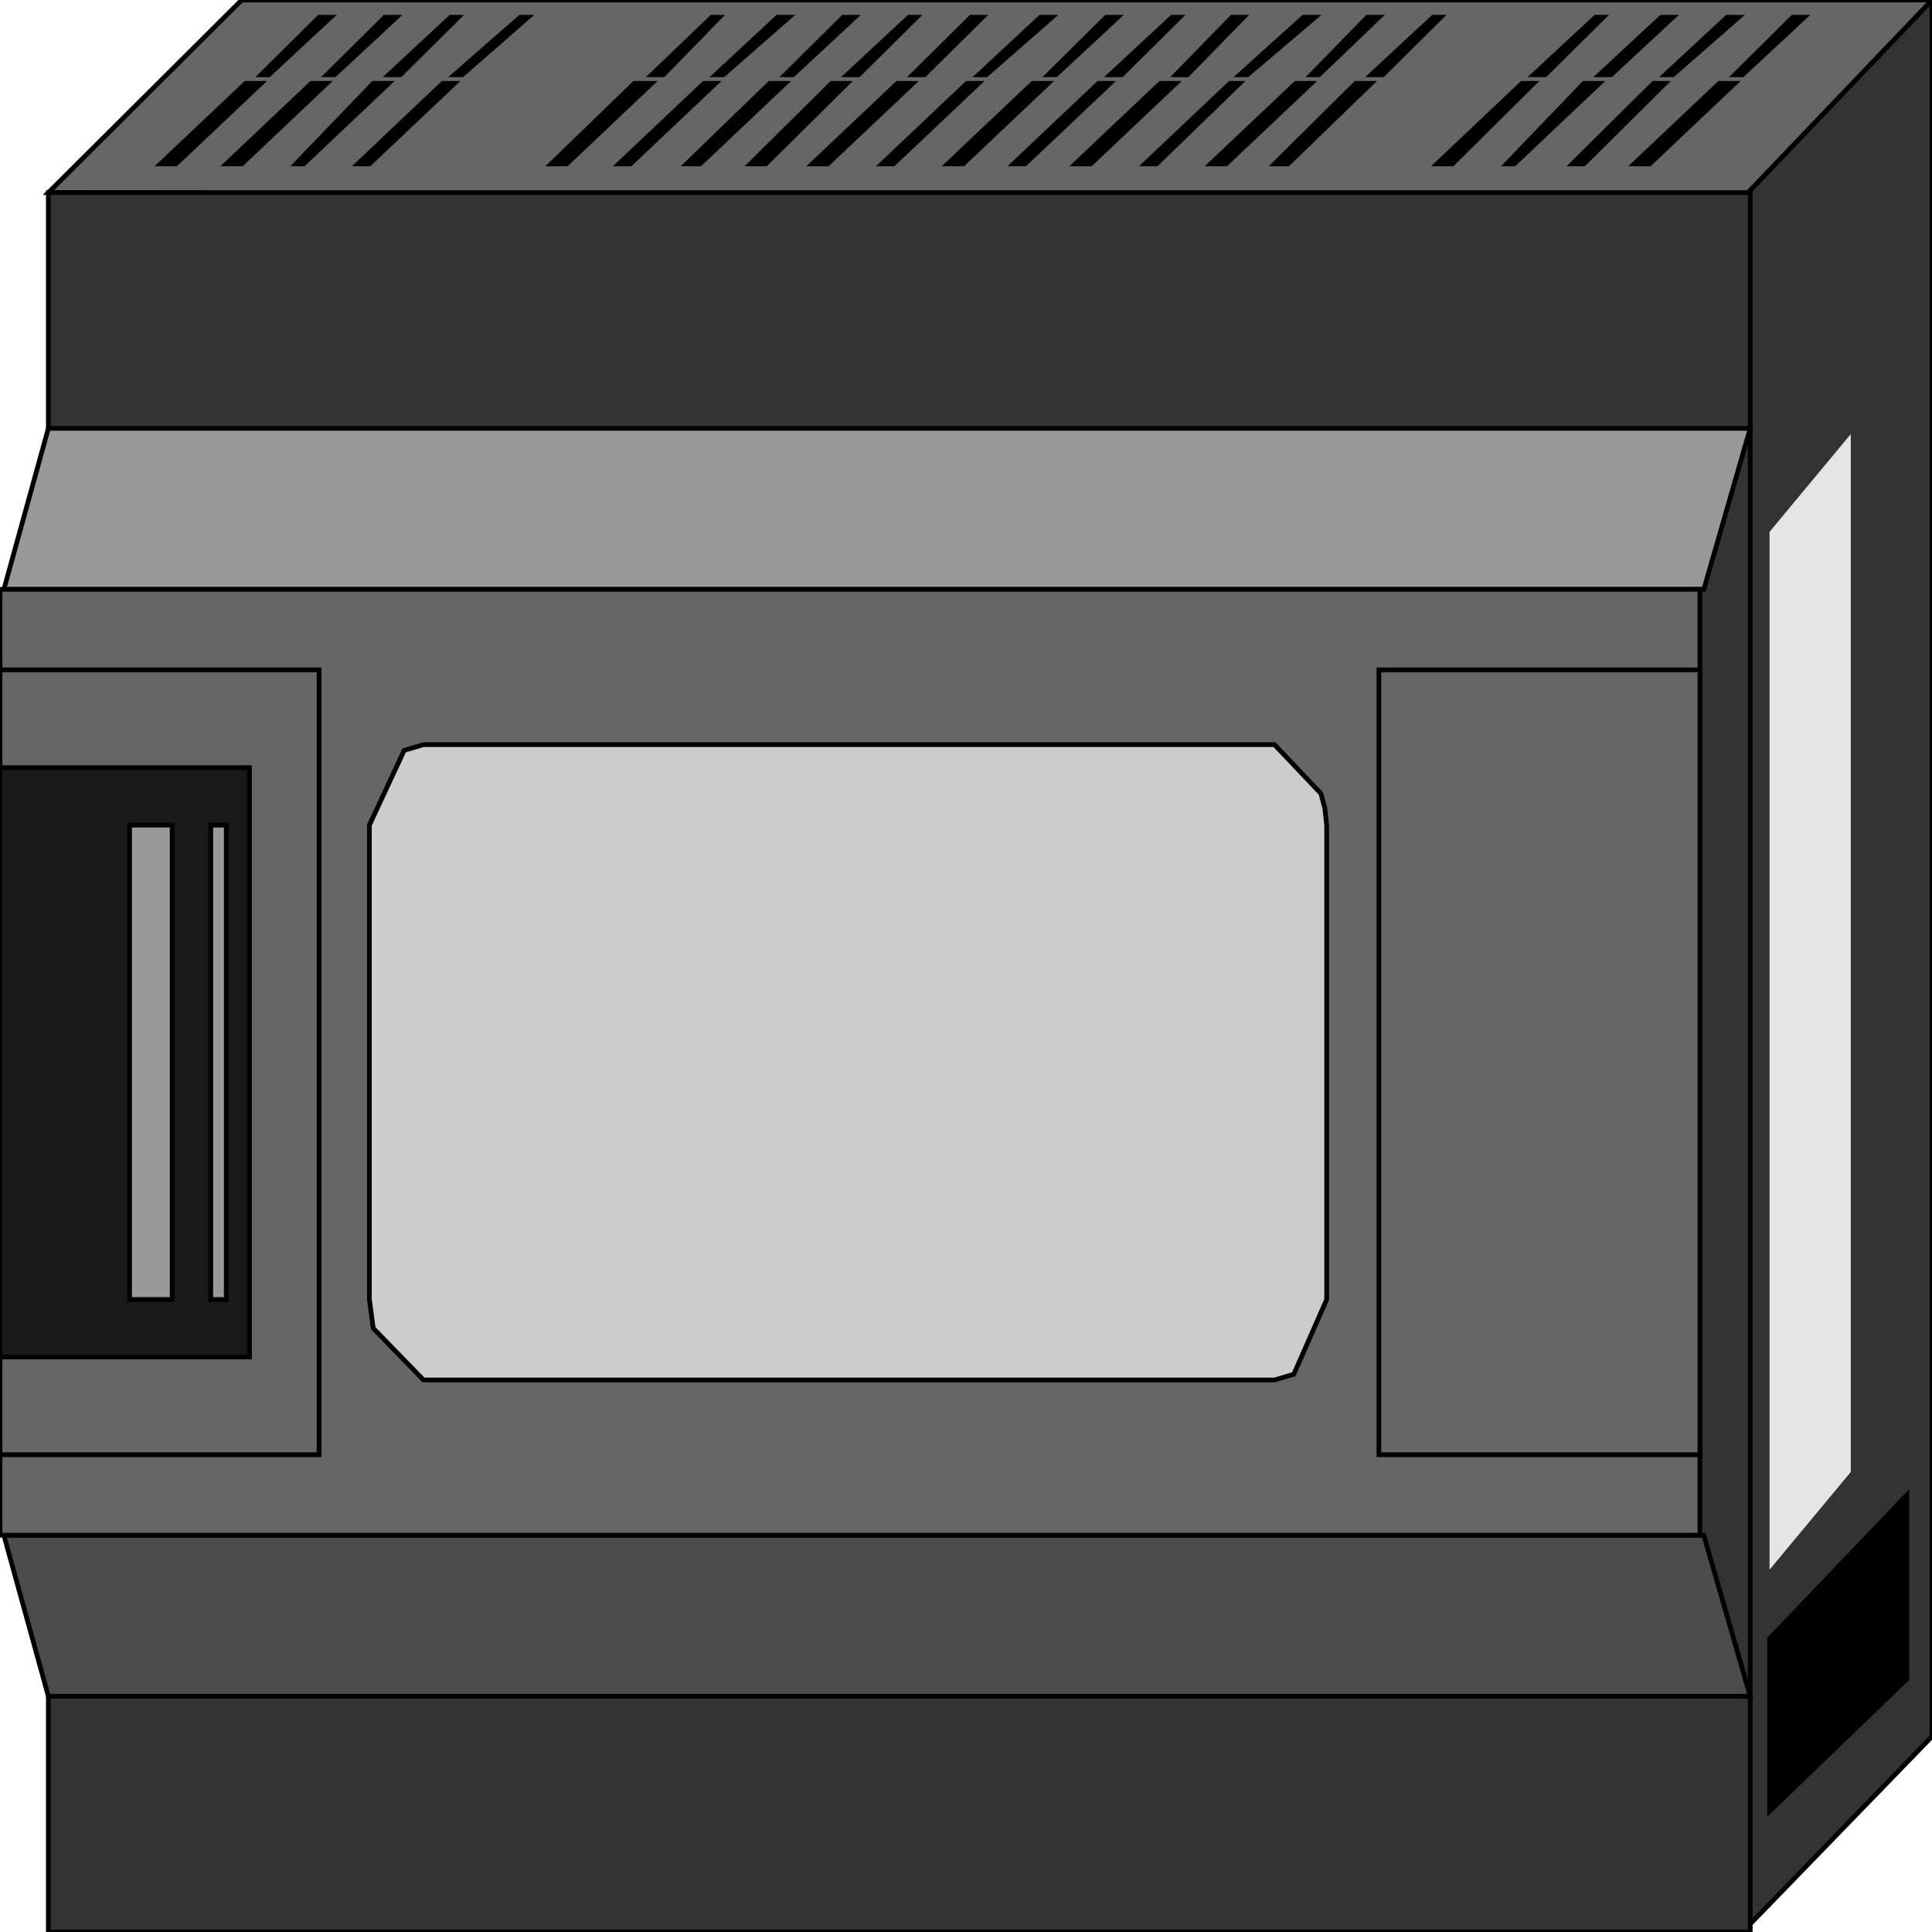 <svg width="150" height="150" viewBox="0 0 150 150" fill="none" xmlns="http://www.w3.org/2000/svg">
<g clip-path="url(#clip0_2109_176218)">
<path d="M135.285 150V15.402L150 0V134.821L135.285 150Z" fill="#333333" stroke="black" stroke-width="0.366"/>
<path d="M3.754 14.955L18.769 0H150L135.285 15.402L3.754 14.955Z" fill="#666666" stroke="black" stroke-width="0.366"/>
<path d="M3.754 14.953H135.886V149.998H3.754V14.953Z" fill="#333333" stroke="black" stroke-width="0.366"/>
<path d="M0.301 119.195H132.283L135.886 131.695H3.754L0.301 119.195Z" fill="#4C4C4C" stroke="black" stroke-width="0.366"/>
<path d="M3.754 33.258H135.886L132.283 45.758H0.301L3.754 33.258Z" fill="#999999" stroke="black" stroke-width="0.366"/>
<path d="M0 45.758H131.982V119.195H0V45.758Z" fill="#666666" stroke="black" stroke-width="0.366"/>
<path d="M32.883 57.812H35.285H37.538H39.94H98.949L102.553 61.607L102.853 62.723L103.003 64.062V64.732V100.893L100.45 106.696L99.7 106.92L98.949 107.143H96.547H32.883L28.979 103.125L28.829 102.009L28.679 100.893V100.223V64.062L31.381 58.259L32.883 57.812Z" fill="#CCCCCC" stroke="black" stroke-width="0.366"/>
<path d="M107.057 52.008H131.982V112.945H107.057V52.008Z" fill="#666666" stroke="black" stroke-width="0.366"/>
<path d="M0 52.008H24.775V112.945H0V52.008Z" fill="#666666" stroke="black" stroke-width="0.366"/>
<path d="M0 59.598H19.369V105.357H0V59.598Z" fill="#191919" stroke="black" stroke-width="0.366"/>
<path d="M10.06 64.062H13.364V100.893H10.06V64.062Z" fill="#999999" stroke="black" stroke-width="0.366"/>
<path d="M16.366 64.062H17.567V100.893H16.366V64.062Z" fill="#999999" stroke="black" stroke-width="0.366"/>
<path d="M137.388 121.873V41.292L143.694 33.703V114.283L137.388 121.873Z" fill="#E5E5E5"/>
<path d="M20.271 6.473L13.664 12.723H12.463L19.07 6.473H20.271Z" fill="black" stroke="black" stroke-width="0.366"/>
<path d="M25.375 6.473L18.769 12.723H17.567L24.174 6.473H25.375Z" fill="black" stroke="black" stroke-width="0.366"/>
<path d="M30.18 6.473L23.573 12.723H22.973L28.979 6.473H30.18Z" fill="black" stroke="black" stroke-width="0.366"/>
<path d="M35.285 6.473L28.678 12.723H27.777L34.384 6.473H35.285Z" fill="black" stroke="black" stroke-width="0.366"/>
<path d="M50.601 6.473L43.994 12.723H42.793L49.249 6.473H50.601Z" fill="black" stroke="black" stroke-width="0.366"/>
<path d="M55.555 6.473L48.949 12.723H48.048L54.654 6.473H55.555Z" fill="black" stroke="black" stroke-width="0.366"/>
<path d="M60.961 6.473L54.355 12.723H53.304L59.76 6.473H60.961Z" fill="black" stroke="black" stroke-width="0.366"/>
<path d="M65.765 6.473L59.459 12.723H58.258L64.564 6.473H65.765Z" fill="black" stroke="black" stroke-width="0.366"/>
<path d="M70.871 6.473L64.265 12.723H63.063L69.67 6.473H70.871Z" fill="black" stroke="black" stroke-width="0.366"/>
<path d="M75.976 6.473L69.37 12.723H68.469L75.075 6.473H75.976Z" fill="black" stroke="black" stroke-width="0.366"/>
<path d="M81.381 6.473L74.774 12.723H73.573L80.18 6.473H81.381Z" fill="black" stroke="black" stroke-width="0.366"/>
<path d="M86.186 6.473L79.58 12.723H78.679L85.285 6.473H86.186Z" fill="black" stroke="black" stroke-width="0.366"/>
<path d="M91.291 6.473L84.685 12.723H83.483L90.09 6.473H91.291Z" fill="black" stroke="black" stroke-width="0.366"/>
<path d="M96.246 6.473L89.79 12.723H88.889L95.495 6.473H96.246Z" fill="black" stroke="black" stroke-width="0.366"/>
<path d="M101.802 6.473L95.195 12.723H93.994L100.601 6.473H101.802Z" fill="black" stroke="black" stroke-width="0.366"/>
<path d="M106.457 6.473L100 12.723H98.949L105.256 6.473H106.457Z" fill="black" stroke="black" stroke-width="0.366"/>
<path d="M119.069 6.473L112.763 12.723H111.562L118.168 6.473H119.069Z" fill="black" stroke="black" stroke-width="0.366"/>
<path d="M124.174 6.473L117.567 12.723H116.967L122.973 6.473H124.174Z" fill="black" stroke="black" stroke-width="0.366"/>
<path d="M129.279 6.473L122.973 12.723H122.072L128.379 6.473H129.279Z" fill="black" stroke="black" stroke-width="0.366"/>
<path d="M134.685 6.473L128.078 12.723H126.877L133.484 6.473H134.685Z" fill="black" stroke="black" stroke-width="0.366"/>
<path d="M25.676 1.34L20.871 5.804H20.27L24.775 1.34H25.676Z" fill="black" stroke="black" stroke-width="0.366"/>
<path d="M30.78 1.34L25.976 5.804H25.375L29.88 1.34H30.78Z" fill="black" stroke="black" stroke-width="0.366"/>
<path d="M35.585 1.34L31.081 5.804H30.18L34.984 1.34H35.585Z" fill="black" stroke="black" stroke-width="0.366"/>
<path d="M40.991 1.34L35.886 5.804H35.285L40.39 1.34H40.991Z" fill="black" stroke="black" stroke-width="0.366"/>
<path d="M55.856 1.34L51.502 5.804H50.601L55.255 1.34H55.856Z" fill="black" stroke="black" stroke-width="0.366"/>
<path d="M61.261 1.34L56.156 5.804H55.556L60.361 1.34H61.261Z" fill="black" stroke="black" stroke-width="0.366"/>
<path d="M66.366 1.34L61.562 5.804H60.961L65.465 1.34H66.366Z" fill="black" stroke="black" stroke-width="0.366"/>
<path d="M71.171 1.34L66.666 5.804H65.766L70.57 1.34H71.171Z" fill="black" stroke="black" stroke-width="0.366"/>
<path d="M76.276 1.34L71.772 5.804H70.871L75.376 1.34H76.276Z" fill="black" stroke="black" stroke-width="0.366"/>
<path d="M81.681 1.34L76.576 5.804H75.976L80.78 1.34H81.681Z" fill="black" stroke="black" stroke-width="0.366"/>
<path d="M86.786 1.34L81.981 5.804H81.381L85.885 1.34H86.786Z" fill="black" stroke="black" stroke-width="0.366"/>
<path d="M91.592 1.34L87.087 5.804H86.186L90.991 1.34H91.592Z" fill="black" stroke="black" stroke-width="0.366"/>
<path d="M96.546 1.34L92.192 5.804H91.291L95.645 1.34H96.546Z" fill="black" stroke="black" stroke-width="0.366"/>
<path d="M102.102 1.34L96.847 5.804H96.246L101.201 1.34H102.102Z" fill="black" stroke="black" stroke-width="0.366"/>
<path d="M107.057 1.34L102.402 5.804H101.802L106.156 1.34H107.057Z" fill="black" stroke="black" stroke-width="0.366"/>
<path d="M111.861 1.34L107.357 5.804H106.456L111.261 1.34H111.861Z" fill="black" stroke="black" stroke-width="0.366"/>
<path d="M124.475 1.34L119.97 5.804H119.069L123.874 1.34H124.475Z" fill="black" stroke="black" stroke-width="0.366"/>
<path d="M129.88 1.34L125.075 5.804H124.174L128.979 1.34H129.88Z" fill="black" stroke="black" stroke-width="0.366"/>
<path d="M134.985 1.34L129.88 5.804H129.279L134.084 1.34H134.985Z" fill="black" stroke="black" stroke-width="0.366"/>
<path d="M140.09 1.34L135.285 5.804H134.685L139.189 1.34H140.09Z" fill="black" stroke="black" stroke-width="0.366"/>
<path d="M137.388 140.624L148.048 130.356V116.07L137.388 127.231V140.624Z" fill="black" stroke="black" stroke-width="0.366"/>
</g>
<defs>
<clipPath id="clip0_2109_176218">
<rect width="150" height="150" fill="white"/>
</clipPath>
</defs>
</svg>
